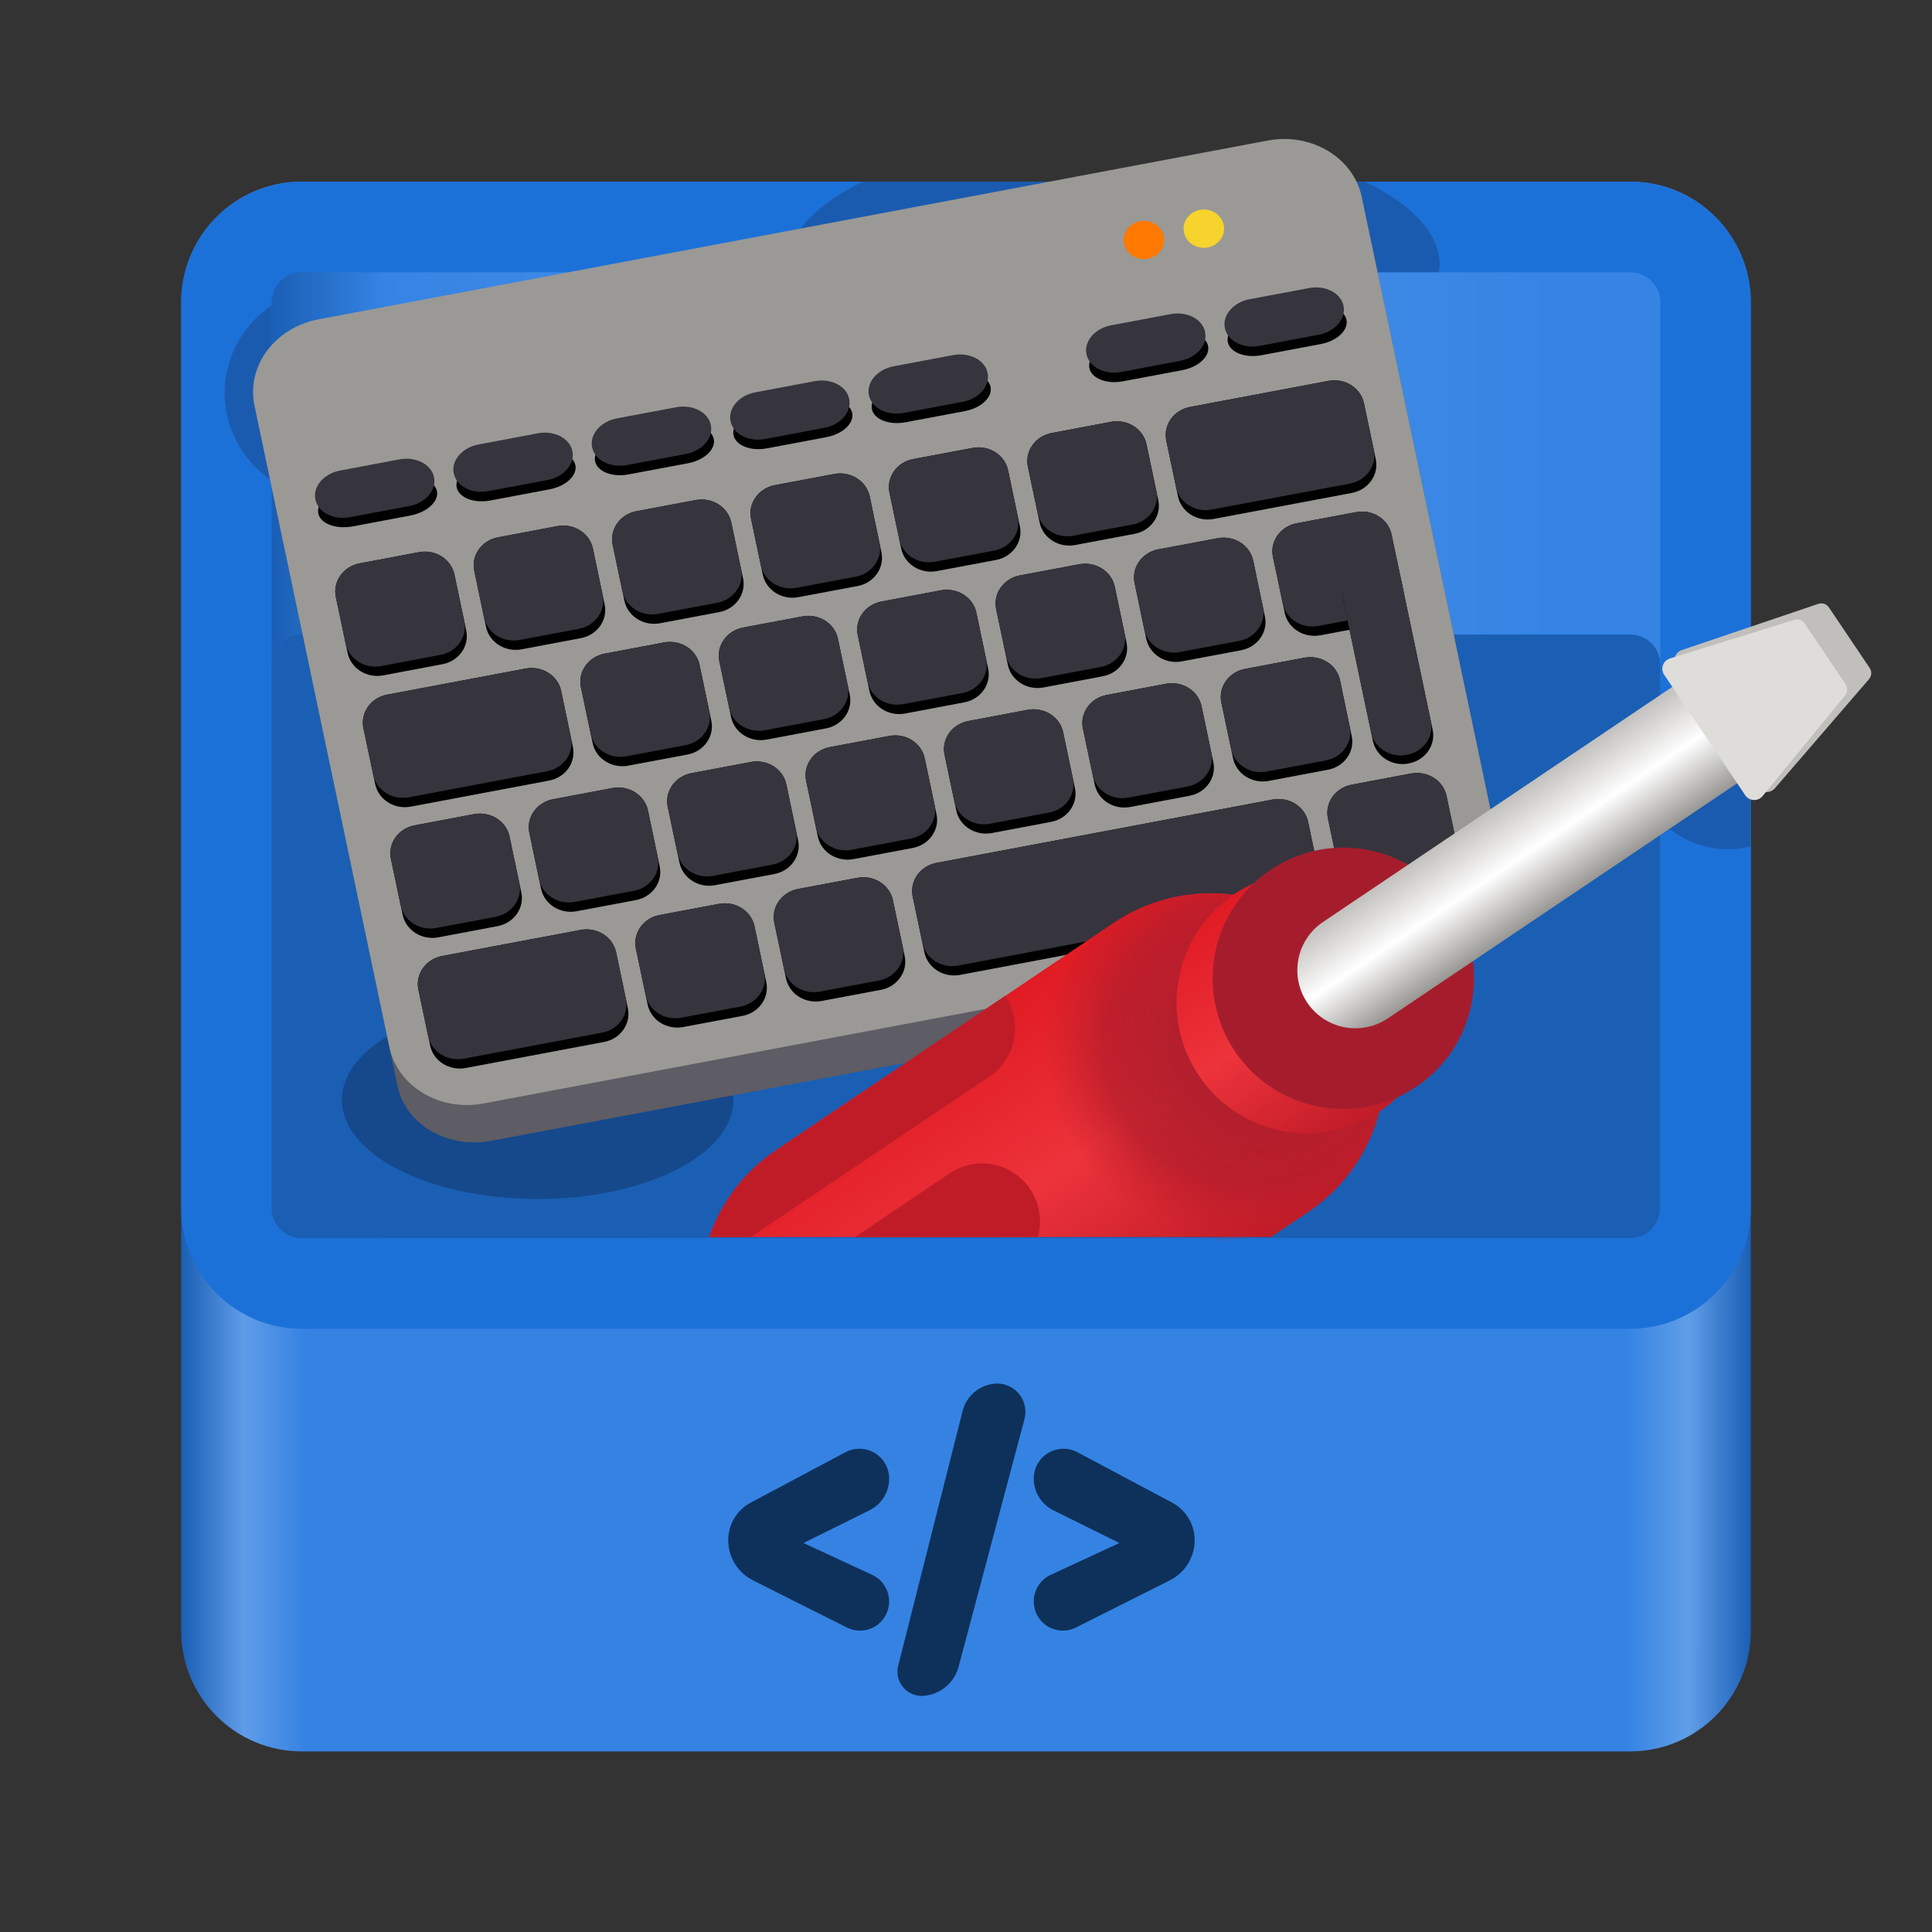 <?xml version="1.0" encoding="UTF-8"?>
<svg height="128px" viewBox="0 0 128 128" width="128px" xmlns="http://www.w3.org/2000/svg" xmlns:xlink="http://www.w3.org/1999/xlink">
    <rect x="0" y="0" width="128" height="128" fill="#333333" stroke="none"/>
    <linearGradient id="a" gradientUnits="userSpaceOnUse" x1="12" x2="116" y1="124.035" y2="124.035">
        <stop offset="0" stop-color="#1a5fb4"/>
        <stop offset="0.04" stop-color="#5f9ce8"/>
        <stop offset="0.08" stop-color="#3582e3"/>
        <stop offset="0.92" stop-color="#3483e3"/>
        <stop offset="0.96" stop-color="#609ee8"/>
        <stop offset="1" stop-color="#1a5fb5"/>
    </linearGradient>
    <linearGradient id="b" gradientUnits="userSpaceOnUse" x1="18" x2="110" y1="50.035" y2="50.035">
        <stop offset="0" stop-color="#1a5fb4"/>
        <stop offset="0.083" stop-color="#3584e4"/>
        <stop offset="0.339" stop-color="#468de6"/>
        <stop offset="0.661" stop-color="#468de6"/>
        <stop offset="0.92" stop-color="#3584e4"/>
        <stop offset="1" stop-color="#3584e4"/>
    </linearGradient>
    <linearGradient id="c" gradientUnits="userSpaceOnUse">
        <stop offset="0" stop-color="#c01c28"/>
        <stop offset="0.5" stop-color="#ed333b"/>
        <stop offset="1" stop-color="#e01b24"/>
    </linearGradient>
    <linearGradient id="d" gradientTransform="matrix(1.197 -0.806 0.806 1.197 -145.015 -177.753)" x1="23" x2="23" xlink:href="#c" y1="238" y2="222"/>
    <radialGradient id="e" cx="28" cy="229.945" gradientTransform="matrix(-0.627 -0.931 0.931 -0.627 -113.935 239.296)" gradientUnits="userSpaceOnUse" r="12">
        <stop offset="0" stop-color="#a51d2d"/>
        <stop offset="0.7" stop-color="#b21c2a" stop-opacity="0.725"/>
        <stop offset="1" stop-color="#c01c28" stop-opacity="0"/>
    </radialGradient>
    <linearGradient id="f" gradientTransform="matrix(-0.403 -0.599 0.599 -0.403 -40.978 176.658)" x1="16" x2="40" xlink:href="#c" y1="232" y2="232"/>
    <linearGradient id="g" gradientTransform="matrix(-0.948 0.638 1.074 1.596 -92.268 -346.62)" gradientUnits="userSpaceOnUse" x1="46" x2="46" y1="232" y2="228">
        <stop offset="0" stop-color="#9a9996"/>
        <stop offset="0.5" stop-color="#ffffff"/>
        <stop offset="1" stop-color="#c0bfbc"/>
    </linearGradient>
    <clipPath id="h">
        <path d="m 46 64 h 23 v 34 h -23 z m 0 0"/>
    </clipPath>
    <clipPath id="i">
        <path d="m 48.301 92.211 c 3.559 5.289 10.73 6.691 16.023 3.133 l 17.555 -11.82 c 1.766 -1.188 2.23 -3.578 1.043 -5.34 c -0.59 -0.883 -0.359 -2.078 0.523 -2.672 l 5.586 -3.758 c 0.883 -0.594 2.078 -0.363 2.672 0.52 c 1.188 1.762 3.578 2.23 5.34 1.043 l 1.598 -1.074 l -12.895 -19.152 l -1.594 1.074 c -1.766 1.188 -2.23 3.578 -1.047 5.34 c 0.594 0.883 0.363 2.078 -0.52 2.672 l -5.586 3.762 c -0.883 0.59 -2.078 0.359 -2.672 -0.523 c -1.188 -1.762 -3.578 -2.23 -5.34 -1.043 l -17.559 11.816 c -5.289 3.562 -6.691 10.734 -3.129 16.023 z m 0 0"/>
    </clipPath>
    <path d="m 20 12.035 h 88 c 4.418 0 8 3.582 8 8 v 88 c 0 4.418 -3.582 8 -8 8 h -88 c -4.418 0 -8 -3.582 -8 -8 v -88 c 0 -4.418 3.582 -8 8 -8 z m 0 0" fill="url(#a)"/>
    <path d="m 20 12.035 h 88 c 4.418 0 8 3.582 8 8 v 60 c 0 4.418 -3.582 8 -8 8 h -88 c -4.418 0 -8 -3.582 -8 -8 v -60 c 0 -4.418 3.582 -8 8 -8 z m 0 0" fill="#1c71d8"/>
    <path d="m 20 18.035 h 88 c 1.105 0 2 0.895 2 2 v 60 c 0 1.105 -0.895 2 -2 2 h -88 c -1.105 0 -2 -0.895 -2 -2 v -60 c 0 -1.105 0.895 -2 2 -2 z m 0 0" fill="url(#b)"/>
    <path d="m 20 42.039 h 88 c 1.105 0 2 0.895 2 2 v 36 c 0 1.105 -0.895 2 -2 2 h -88 c -1.105 0 -2 -0.895 -2 -2 v -36 c 0 -1.105 0.895 -2 2 -2 z m 0 0" fill="#1a5fb4"/>
    <g fill="#0e315b" stroke="#0e315b" stroke-width="0.2">
        <path d="m 61.062 112.258 c 1.137 -0.031 2.109 -0.824 2.371 -1.93 l 4.344 -16.332 c 0.141 -0.535 0.027 -1.102 -0.309 -1.543 c -0.34 -0.438 -0.859 -0.691 -1.41 -0.691 c -1.066 0.027 -1.973 0.777 -2.203 1.812 l -4.25 16.809 c -0.113 0.449 -0.016 0.926 0.27 1.293 c 0.285 0.367 0.723 0.582 1.188 0.582 z m 0 0"/>
        <path d="m 71.242 107.738 l 6.219 -3.125 c 0.973 -0.488 1.59 -1.484 1.59 -2.574 c 0 -1.004 -0.555 -1.926 -1.441 -2.398 l -6.277 -3.34 c -0.578 -0.309 -1.277 -0.289 -1.84 0.051 c -0.562 0.336 -0.906 0.945 -0.906 1.602 v 0.008 c 0 0.852 0.48 1.629 1.246 2.008 l 4.562 2.262 l -4.738 2.195 c -0.652 0.301 -1.07 0.953 -1.07 1.676 c 0 0.633 0.328 1.227 0.871 1.559 c 0.539 0.336 1.215 0.363 1.785 0.078 z m 0 0"/>
        <path d="m 56.152 107.738 l -6.219 -3.125 c -0.973 -0.488 -1.586 -1.484 -1.586 -2.574 c 0 -1.004 0.551 -1.926 1.438 -2.398 l 6.277 -3.34 c 0.578 -0.309 1.277 -0.289 1.84 0.051 c 0.562 0.336 0.906 0.945 0.906 1.602 v 0.008 c 0 0.852 -0.48 1.629 -1.246 2.008 l -4.559 2.262 l 4.734 2.195 c 0.652 0.301 1.07 0.953 1.07 1.676 c 0 0.633 -0.328 1.227 -0.871 1.559 c -0.539 0.336 -1.215 0.363 -1.785 0.078 z m 0 0"/>
    </g>
    <path d="m 18 31.852 v -11.633 c -1.953 1.34 -3.117 3.504 -3.121 5.816 c 0.004 2.312 1.168 4.477 3.121 5.816 z m 0 0" fill="#1b5baf"/>
    <path d="m 90.438 12.035 h -33.273 c -3.211 1.551 -4.973 3.504 -4.984 5.523 c 0.02 0.16 0.047 0.316 0.086 0.477 h 43.039 c 0.039 -0.16 0.07 -0.316 0.086 -0.477 c 0 -2.016 -1.754 -3.969 -4.953 -5.523 z m 0 0" fill="#1b5baf"/>
    <path d="m 48.586 72.871 c 0 3.625 -5.805 6.566 -12.969 6.566 c -7.164 0 -12.969 -2.941 -12.969 -6.566 c 0 -3.629 5.805 -6.566 12.969 -6.566 c 7.164 0 12.969 2.938 12.969 6.566 z m 0 0" fill="#15498c"/>
    <path d="m 21.887 24.867 l 62.879 -11.844 c 2.895 -0.547 5.672 1.074 6.207 3.621 l 8.727 41.496 c 0.535 2.547 -1.379 5.055 -4.273 5.598 l -62.875 11.844 c -2.895 0.547 -5.676 -1.074 -6.211 -3.621 l -8.723 -41.496 c -0.535 -2.547 1.375 -5.055 4.27 -5.598 z m 0 0" fill="#5e5c64"/>
    <path d="m 21.109 21.156 l 62.875 -11.844 c 2.895 -0.547 5.684 1.125 6.234 3.734 l 8.934 42.508 c 0.551 2.609 -1.352 5.164 -4.246 5.711 l -62.879 11.844 c -2.891 0.547 -5.684 -1.129 -6.23 -3.734 l -8.938 -42.508 c -0.547 -2.609 1.355 -5.168 4.25 -5.711 z m 0 0" fill="#9a9996"/>
    <path d="m 22.871 32.398 l 3.773 -0.711 c 1.129 -0.215 2.16 0.168 2.305 0.852 c 0.141 0.684 -0.656 1.41 -1.785 1.621 l -3.77 0.711 c -1.133 0.211 -2.164 -0.168 -2.305 -0.852 c -0.145 -0.684 0.652 -1.41 1.781 -1.621 z m 0 0"/>
    <path d="m 22.531 31.176 l 3.93 -0.742 c 1.086 -0.203 2.113 0.324 2.293 1.176 c 0.18 0.855 -0.555 1.715 -1.641 1.918 l -3.93 0.738 c -1.086 0.207 -2.109 -0.32 -2.289 -1.176 c -0.18 -0.852 0.555 -1.711 1.637 -1.914 z m 0 0" fill="#36343d"/>
    <path d="m 31.961 30.684 l 3.93 -0.738 c 1.086 -0.207 2.082 0.184 2.227 0.867 c 0.145 0.684 -0.621 1.402 -1.703 1.605 l -3.93 0.742 c -1.086 0.203 -2.082 -0.184 -2.227 -0.867 c -0.145 -0.684 0.621 -1.402 1.703 -1.609 z m 0 0"/>
    <path d="m 31.703 29.449 l 3.93 -0.742 c 1.086 -0.203 2.109 0.324 2.289 1.176 c 0.18 0.855 -0.555 1.711 -1.641 1.918 l -3.93 0.738 c -1.086 0.207 -2.109 -0.32 -2.289 -1.176 c -0.18 -0.852 0.555 -1.711 1.641 -1.914 z m 0 0" fill="#36343d"/>
    <path d="m 41.133 28.957 l 3.93 -0.738 c 1.086 -0.207 2.082 0.184 2.227 0.863 c 0.141 0.684 -0.621 1.406 -1.707 1.609 l -3.93 0.738 c -1.086 0.207 -2.082 -0.184 -2.227 -0.867 c -0.141 -0.68 0.621 -1.402 1.707 -1.605 z m 0 0"/>
    <path d="m 40.871 27.719 l 3.93 -0.738 c 1.086 -0.203 2.113 0.32 2.293 1.176 s -0.555 1.711 -1.641 1.918 l -3.93 0.738 c -1.086 0.203 -2.113 -0.32 -2.293 -1.176 c -0.176 -0.855 0.555 -1.711 1.641 -1.918 z m 0 0" fill="#36343d"/>
    <path d="m 50.301 27.23 l 3.93 -0.742 c 1.086 -0.203 2.082 0.184 2.227 0.867 c 0.145 0.684 -0.621 1.402 -1.707 1.609 l -3.93 0.738 c -1.082 0.207 -2.078 -0.184 -2.223 -0.867 c -0.145 -0.684 0.621 -1.402 1.703 -1.605 z m 0 0"/>
    <path d="m 50.043 25.992 l 3.93 -0.738 c 1.086 -0.207 2.109 0.32 2.289 1.176 c 0.18 0.852 -0.555 1.711 -1.641 1.914 l -3.93 0.742 c -1.086 0.203 -2.109 -0.324 -2.289 -1.176 c -0.18 -0.855 0.555 -1.711 1.641 -1.918 z m 0 0" fill="#36343d"/>
    <path d="m 59.473 25.504 l 3.93 -0.742 c 1.086 -0.203 2.082 0.184 2.223 0.867 c 0.145 0.684 -0.617 1.402 -1.703 1.609 l -3.93 0.738 c -1.086 0.203 -2.082 -0.184 -2.227 -0.867 c -0.141 -0.684 0.621 -1.402 1.707 -1.605 z m 0 0"/>
    <path d="m 59.211 24.266 l 3.93 -0.738 c 1.086 -0.207 2.113 0.32 2.289 1.176 c 0.18 0.852 -0.555 1.711 -1.637 1.914 l -3.93 0.742 c -1.086 0.203 -2.113 -0.324 -2.293 -1.176 c -0.18 -0.855 0.555 -1.715 1.641 -1.918 z m 0 0" fill="#36343d"/>
    <path d="m 73.883 22.789 l 3.93 -0.742 c 1.082 -0.203 2.078 0.184 2.223 0.867 c 0.145 0.684 -0.617 1.402 -1.703 1.609 l -3.93 0.738 c -1.086 0.207 -2.082 -0.184 -2.227 -0.867 c -0.145 -0.684 0.621 -1.402 1.707 -1.605 z m 0 0"/>
    <path d="m 73.621 21.551 l 3.93 -0.738 c 1.086 -0.207 2.109 0.32 2.289 1.176 c 0.18 0.852 -0.555 1.711 -1.641 1.914 l -3.93 0.742 c -1.082 0.203 -2.109 -0.324 -2.289 -1.176 c -0.18 -0.855 0.555 -1.711 1.641 -1.918 z m 0 0" fill="#36343d"/>
    <path d="m 83.051 21.062 l 3.93 -0.742 c 1.086 -0.203 2.082 0.184 2.227 0.867 c 0.141 0.684 -0.621 1.402 -1.707 1.609 l -3.93 0.738 c -1.086 0.203 -2.082 -0.184 -2.223 -0.867 c -0.145 -0.684 0.617 -1.402 1.703 -1.605 z m 0 0"/>
    <path d="m 82.789 19.824 l 3.934 -0.738 c 1.082 -0.207 2.109 0.32 2.289 1.176 c 0.18 0.852 -0.555 1.711 -1.641 1.914 l -3.93 0.742 c -1.086 0.203 -2.109 -0.324 -2.289 -1.176 c -0.18 -0.855 0.555 -1.715 1.637 -1.918 z m 0 0" fill="#36343d"/>
    <path d="m 32.996 35.598 l 3.93 -0.742 c 1.086 -0.203 2.141 0.461 2.355 1.484 l 0.777 3.711 c 0.219 1.027 -0.488 2.023 -1.574 2.227 l -3.93 0.742 c -1.086 0.203 -2.141 -0.461 -2.355 -1.488 l -0.777 -3.711 c -0.219 -1.023 0.488 -2.02 1.574 -2.223 z m 0 0"/>
    <path d="m 32.996 35.598 l 3.93 -0.742 c 1.086 -0.203 2.141 0.461 2.355 1.484 l 0.648 3.094 c 0.215 1.023 -0.488 2.023 -1.574 2.227 l -3.93 0.738 c -1.086 0.207 -2.141 -0.461 -2.355 -1.484 l -0.648 -3.094 c -0.219 -1.023 0.488 -2.02 1.574 -2.223 z m 0 0" fill="#36343d"/>
    <path d="m 42.164 33.867 l 3.93 -0.738 c 1.086 -0.203 2.141 0.461 2.355 1.484 l 0.781 3.711 c 0.215 1.027 -0.492 2.023 -1.574 2.227 l -3.93 0.742 c -1.086 0.203 -2.141 -0.461 -2.355 -1.488 l -0.781 -3.711 c -0.215 -1.023 0.488 -2.02 1.574 -2.227 z m 0 0"/>
    <path d="m 42.164 33.867 l 3.93 -0.738 c 1.086 -0.203 2.141 0.461 2.355 1.484 l 0.652 3.094 c 0.215 1.023 -0.492 2.02 -1.578 2.227 l -3.93 0.738 c -1.082 0.207 -2.137 -0.461 -2.355 -1.484 l -0.648 -3.094 c -0.215 -1.023 0.488 -2.02 1.574 -2.227 z m 0 0" fill="#36343d"/>
    <path d="m 51.336 32.141 l 3.93 -0.738 c 1.082 -0.207 2.137 0.461 2.355 1.484 l 0.777 3.711 c 0.215 1.023 -0.488 2.023 -1.574 2.227 l -3.93 0.738 c -1.086 0.207 -2.141 -0.461 -2.355 -1.484 l -0.781 -3.711 c -0.215 -1.023 0.492 -2.02 1.578 -2.227 z m 0 0"/>
    <path d="m 51.336 32.141 l 3.93 -0.738 c 1.082 -0.207 2.137 0.461 2.355 1.484 l 0.648 3.094 c 0.215 1.023 -0.488 2.02 -1.574 2.227 l -3.93 0.738 c -1.086 0.203 -2.141 -0.461 -2.355 -1.484 l -0.652 -3.094 c -0.215 -1.023 0.492 -2.02 1.578 -2.227 z m 0 0" fill="#36343d"/>
    <path d="m 60.504 30.414 l 3.93 -0.738 c 1.086 -0.207 2.141 0.461 2.355 1.484 l 0.781 3.711 c 0.215 1.023 -0.492 2.02 -1.574 2.227 l -3.934 0.738 c -1.082 0.207 -2.137 -0.461 -2.352 -1.484 l -0.781 -3.711 c -0.215 -1.023 0.488 -2.023 1.574 -2.227 z m 0 0"/>
    <path d="m 60.504 30.414 l 3.93 -0.738 c 1.086 -0.207 2.141 0.461 2.355 1.484 l 0.648 3.094 c 0.219 1.023 -0.488 2.02 -1.574 2.223 l -3.93 0.742 c -1.086 0.203 -2.141 -0.461 -2.355 -1.484 l -0.648 -3.094 c -0.215 -1.023 0.488 -2.023 1.574 -2.227 z m 0 0" fill="#36343d"/>
    <path d="m 23.824 37.324 l 3.93 -0.742 c 1.086 -0.203 2.141 0.461 2.355 1.488 l 0.781 3.711 c 0.215 1.023 -0.488 2.02 -1.574 2.223 l -3.93 0.742 c -1.086 0.203 -2.141 -0.461 -2.355 -1.484 l -0.781 -3.711 c -0.215 -1.027 0.492 -2.023 1.574 -2.227 z m 0 0"/>
    <path d="m 23.824 37.324 l 3.93 -0.742 c 1.086 -0.203 2.141 0.461 2.355 1.488 l 0.652 3.09 c 0.215 1.027 -0.492 2.023 -1.578 2.227 l -3.93 0.742 c -1.082 0.203 -2.137 -0.461 -2.352 -1.488 l -0.652 -3.09 c -0.215 -1.027 0.492 -2.023 1.574 -2.227 z m 0 0" fill="#36343d"/>
    <path d="m 69.676 28.688 l 3.93 -0.742 c 1.082 -0.203 2.137 0.461 2.352 1.488 l 0.781 3.711 c 0.215 1.023 -0.488 2.02 -1.574 2.223 l -3.93 0.742 c -1.086 0.203 -2.141 -0.461 -2.355 -1.484 l -0.781 -3.711 c -0.215 -1.027 0.492 -2.023 1.578 -2.227 z m 0 0"/>
    <path d="m 69.676 28.688 l 3.93 -0.742 c 1.082 -0.203 2.137 0.461 2.352 1.488 l 0.652 3.09 c 0.215 1.027 -0.488 2.023 -1.574 2.227 l -3.93 0.742 c -1.086 0.203 -2.141 -0.461 -2.355 -1.488 l -0.652 -3.09 c -0.215 -1.027 0.492 -2.023 1.578 -2.227 z m 0 0" fill="#36343d"/>
    <path d="m 78.844 26.961 l 9.168 -1.727 c 1.086 -0.207 2.141 0.461 2.355 1.484 l 0.781 3.711 c 0.215 1.023 -0.488 2.02 -1.574 2.227 l -9.172 1.727 c -1.082 0.203 -2.137 -0.461 -2.355 -1.484 l -0.777 -3.711 c -0.215 -1.027 0.488 -2.023 1.574 -2.227 z m 0 0"/>
    <path d="m 78.844 26.961 l 9.168 -1.727 c 1.086 -0.207 2.141 0.461 2.355 1.484 l 0.652 3.094 c 0.215 1.023 -0.492 2.02 -1.574 2.223 l -9.172 1.727 c -1.086 0.207 -2.141 -0.457 -2.355 -1.484 l -0.648 -3.09 c -0.215 -1.027 0.488 -2.023 1.574 -2.227 z m 0 0" fill="#36343d"/>
    <path d="m 25.652 46.02 l 9.172 -1.727 c 1.086 -0.207 2.137 0.461 2.355 1.484 l 0.777 3.711 c 0.215 1.023 -0.488 2.02 -1.574 2.227 l -9.168 1.727 c -1.086 0.203 -2.141 -0.461 -2.355 -1.484 l -0.781 -3.711 c -0.215 -1.027 0.488 -2.023 1.574 -2.227 z m 0 0"/>
    <path d="m 25.652 46.02 l 9.172 -1.727 c 1.082 -0.207 2.137 0.461 2.355 1.484 l 0.648 3.094 c 0.215 1.023 -0.488 2.02 -1.574 2.223 l -9.172 1.73 c -1.082 0.203 -2.137 -0.461 -2.355 -1.488 l -0.648 -3.09 c -0.215 -1.027 0.488 -2.023 1.574 -2.227 z m 0 0" fill="#36343d"/>
    <path d="m 40.062 43.305 l 3.93 -0.742 c 1.086 -0.203 2.141 0.461 2.355 1.488 l 0.781 3.711 c 0.215 1.023 -0.492 2.02 -1.574 2.227 l -3.934 0.738 c -1.082 0.203 -2.137 -0.461 -2.352 -1.484 l -0.781 -3.711 c -0.215 -1.027 0.488 -2.023 1.574 -2.227 z m 0 0"/>
    <path d="m 40.062 43.305 l 3.93 -0.742 c 1.086 -0.203 2.141 0.461 2.355 1.488 l 0.648 3.09 c 0.219 1.027 -0.488 2.023 -1.574 2.227 l -3.93 0.742 c -1.086 0.203 -2.141 -0.461 -2.355 -1.488 l -0.648 -3.09 c -0.215 -1.027 0.488 -2.023 1.574 -2.227 z m 0 0" fill="#36343d"/>
    <path d="m 49.234 41.578 l 3.93 -0.742 c 1.082 -0.203 2.137 0.461 2.352 1.488 l 0.781 3.711 c 0.215 1.023 -0.488 2.02 -1.574 2.223 l -3.93 0.742 c -1.086 0.203 -2.141 -0.461 -2.355 -1.484 l -0.781 -3.711 c -0.215 -1.027 0.492 -2.023 1.578 -2.227 z m 0 0"/>
    <path d="m 49.234 41.578 l 3.93 -0.742 c 1.082 -0.203 2.137 0.461 2.352 1.488 l 0.652 3.09 c 0.215 1.027 -0.488 2.023 -1.574 2.227 l -3.93 0.742 c -1.086 0.203 -2.141 -0.461 -2.355 -1.488 l -0.652 -3.09 c -0.215 -1.027 0.492 -2.023 1.578 -2.227 z m 0 0" fill="#36343d"/>
    <path d="m 58.402 39.852 l 3.93 -0.742 c 1.086 -0.203 2.141 0.461 2.355 1.484 l 0.781 3.711 c 0.215 1.027 -0.492 2.023 -1.578 2.227 l -3.93 0.742 c -1.082 0.203 -2.137 -0.461 -2.355 -1.488 l -0.777 -3.711 c -0.215 -1.023 0.488 -2.02 1.574 -2.223 z m 0 0"/>
    <path d="m 58.402 39.852 l 3.93 -0.742 c 1.086 -0.203 2.141 0.461 2.355 1.484 l 0.648 3.094 c 0.215 1.023 -0.488 2.023 -1.574 2.227 l -3.93 0.738 c -1.086 0.207 -2.141 -0.461 -2.355 -1.484 l -0.648 -3.094 c -0.215 -1.023 0.488 -2.02 1.574 -2.223 z m 0 0" fill="#36343d"/>
    <path d="m 67.57 38.121 l 3.93 -0.738 c 1.086 -0.203 2.141 0.461 2.355 1.484 l 0.781 3.711 c 0.215 1.027 -0.488 2.023 -1.574 2.227 l -3.93 0.742 c -1.086 0.203 -2.141 -0.461 -2.355 -1.488 l -0.781 -3.711 c -0.215 -1.023 0.492 -2.02 1.574 -2.227 z m 0 0"/>
    <path d="m 67.57 38.121 l 3.93 -0.738 c 1.086 -0.203 2.141 0.461 2.355 1.484 l 0.652 3.094 c 0.215 1.023 -0.492 2.02 -1.574 2.227 l -3.93 0.738 c -1.086 0.203 -2.141 -0.461 -2.355 -1.484 l -0.652 -3.094 c -0.215 -1.023 0.492 -2.02 1.574 -2.227 z m 0 0" fill="#36343d"/>
    <path d="m 76.742 36.395 l 3.93 -0.738 c 1.086 -0.207 2.141 0.461 2.355 1.484 l 0.777 3.711 c 0.219 1.023 -0.488 2.02 -1.574 2.227 l -3.93 0.738 c -1.086 0.207 -2.137 -0.461 -2.355 -1.484 l -0.777 -3.711 c -0.215 -1.023 0.488 -2.02 1.574 -2.227 z m 0 0"/>
    <path d="m 76.742 36.395 l 3.93 -0.738 c 1.086 -0.207 2.141 0.461 2.355 1.484 l 0.648 3.094 c 0.215 1.023 -0.488 2.02 -1.574 2.223 l -3.93 0.742 c -1.086 0.203 -2.141 -0.461 -2.355 -1.484 l -0.648 -3.094 c -0.215 -1.023 0.488 -2.02 1.574 -2.227 z m 0 0" fill="#36343d"/>
    <path d="m 36.645 52.949 l 3.93 -0.738 c 1.086 -0.203 2.137 0.461 2.355 1.484 l 0.777 3.711 c 0.215 1.023 -0.488 2.023 -1.574 2.227 l -3.93 0.738 c -1.086 0.207 -2.141 -0.461 -2.355 -1.484 l -0.777 -3.711 c -0.219 -1.023 0.488 -2.02 1.574 -2.227 z m 0 0"/>
    <path d="m 36.645 52.949 l 3.93 -0.738 c 1.086 -0.203 2.137 0.461 2.355 1.484 l 0.648 3.094 c 0.215 1.023 -0.488 2.02 -1.574 2.227 l -3.93 0.738 c -1.086 0.203 -2.141 -0.461 -2.355 -1.484 l -0.648 -3.094 c -0.219 -1.023 0.488 -2.02 1.574 -2.227 z m 0 0" fill="#36343d"/>
    <path d="m 45.812 51.223 l 3.93 -0.738 c 1.086 -0.207 2.141 0.461 2.355 1.484 l 0.781 3.711 c 0.215 1.023 -0.492 2.02 -1.574 2.227 l -3.93 0.738 c -1.086 0.207 -2.141 -0.461 -2.355 -1.484 l -0.781 -3.711 c -0.215 -1.023 0.488 -2.02 1.574 -2.227 z m 0 0"/>
    <path d="m 45.812 51.223 l 3.93 -0.738 c 1.086 -0.207 2.141 0.461 2.355 1.484 l 0.648 3.094 c 0.219 1.023 -0.488 2.02 -1.574 2.223 l -3.93 0.742 c -1.086 0.203 -2.137 -0.461 -2.355 -1.484 l -0.648 -3.094 c -0.215 -1.023 0.488 -2.02 1.574 -2.227 z m 0 0" fill="#36343d"/>
    <path d="m 54.984 49.496 l 3.93 -0.738 c 1.082 -0.207 2.137 0.457 2.352 1.484 l 0.781 3.711 c 0.215 1.023 -0.488 2.02 -1.574 2.227 l -3.93 0.738 c -1.086 0.203 -2.141 -0.461 -2.355 -1.484 l -0.781 -3.711 c -0.215 -1.027 0.492 -2.023 1.578 -2.227 z m 0 0"/>
    <path d="m 54.984 49.496 l 3.93 -0.738 c 1.082 -0.207 2.137 0.457 2.352 1.484 l 0.652 3.09 c 0.215 1.027 -0.488 2.023 -1.574 2.227 l -3.93 0.742 c -1.086 0.203 -2.141 -0.461 -2.355 -1.488 l -0.652 -3.09 c -0.215 -1.027 0.492 -2.023 1.578 -2.227 z m 0 0" fill="#36343d"/>
    <path d="m 64.152 47.77 l 3.93 -0.742 c 1.086 -0.203 2.141 0.461 2.355 1.488 l 0.781 3.711 c 0.215 1.023 -0.492 2.02 -1.578 2.223 l -3.93 0.742 c -1.082 0.203 -2.137 -0.461 -2.352 -1.484 l -0.781 -3.711 c -0.215 -1.027 0.488 -2.023 1.574 -2.227 z m 0 0"/>
    <path d="m 64.152 47.77 l 3.93 -0.742 c 1.086 -0.203 2.141 0.461 2.355 1.488 l 0.648 3.09 c 0.215 1.027 -0.488 2.023 -1.574 2.227 l -3.93 0.742 c -1.086 0.203 -2.141 -0.461 -2.355 -1.488 l -0.648 -3.09 c -0.215 -1.027 0.488 -2.023 1.574 -2.227 z m 0 0" fill="#36343d"/>
    <path d="m 27.473 54.68 l 3.93 -0.742 c 1.086 -0.203 2.141 0.461 2.355 1.484 l 0.781 3.711 c 0.215 1.027 -0.488 2.023 -1.574 2.227 l -3.93 0.742 c -1.086 0.203 -2.141 -0.461 -2.355 -1.488 l -0.781 -3.711 c -0.215 -1.023 0.488 -2.02 1.574 -2.223 z m 0 0"/>
    <path d="m 27.473 54.68 l 3.93 -0.742 c 1.086 -0.203 2.141 0.461 2.355 1.484 l 0.652 3.094 c 0.215 1.023 -0.492 2.02 -1.578 2.227 l -3.93 0.738 c -1.082 0.207 -2.137 -0.461 -2.355 -1.484 l -0.648 -3.094 c -0.215 -1.023 0.488 -2.02 1.574 -2.223 z m 0 0" fill="#36343d"/>
    <path d="m 73.32 46.043 l 3.93 -0.742 c 1.086 -0.203 2.141 0.461 2.355 1.484 l 0.781 3.711 c 0.215 1.027 -0.488 2.023 -1.574 2.227 l -3.93 0.742 c -1.086 0.203 -2.141 -0.461 -2.355 -1.488 l -0.781 -3.711 c -0.215 -1.023 0.492 -2.02 1.574 -2.223 z m 0 0"/>
    <path d="m 73.32 46.043 l 3.93 -0.742 c 1.086 -0.203 2.141 0.461 2.355 1.484 l 0.652 3.094 c 0.215 1.023 -0.492 2.023 -1.574 2.227 l -3.93 0.738 c -1.086 0.207 -2.141 -0.461 -2.355 -1.484 l -0.652 -3.094 c -0.215 -1.023 0.492 -2.02 1.574 -2.223 z m 0 0" fill="#36343d"/>
    <path d="m 82.492 44.316 l 3.93 -0.742 c 1.086 -0.203 2.141 0.461 2.355 1.484 l 0.777 3.711 c 0.219 1.027 -0.488 2.023 -1.574 2.227 l -3.93 0.742 c -1.086 0.203 -2.137 -0.461 -2.355 -1.488 l -0.777 -3.711 c -0.215 -1.023 0.488 -2.02 1.574 -2.223 z m 0 0"/>
    <path d="m 82.492 44.316 l 3.93 -0.742 c 1.086 -0.203 2.141 0.461 2.355 1.484 l 0.648 3.094 c 0.215 1.023 -0.488 2.02 -1.574 2.227 l -3.93 0.738 c -1.086 0.207 -2.141 -0.461 -2.355 -1.484 l -0.648 -3.094 c -0.215 -1.023 0.488 -2.02 1.574 -2.223 z m 0 0" fill="#36343d"/>
    <path d="m 85.91 34.668 l 3.93 -0.738 c 1.086 -0.207 2.141 0.461 2.355 1.484 l 0.781 3.711 c 0.215 1.023 -0.488 2.02 -1.574 2.227 l -3.93 0.738 c -1.086 0.203 -2.141 -0.461 -2.355 -1.484 l -0.781 -3.711 c -0.215 -1.023 0.488 -2.023 1.574 -2.227 z m 0 0"/>
    <path d="m 85.91 34.668 l 3.93 -0.738 c 1.086 -0.207 2.141 0.461 2.355 1.484 l 0.652 3.094 c 0.215 1.023 -0.492 2.02 -1.578 2.223 l -3.93 0.742 c -1.082 0.203 -2.137 -0.461 -2.352 -1.484 l -0.652 -3.094 c -0.215 -1.023 0.488 -2.023 1.574 -2.227 z m 0 0" fill="#36343d"/>
    <path d="m 90.477 37.074 l 0.023 -0.004 c 1.086 -0.207 2.141 0.461 2.355 1.484 l 2.062 9.797 c 0.215 1.027 -0.492 2.023 -1.578 2.227 l -0.023 0.008 c -1.086 0.203 -2.141 -0.461 -2.355 -1.488 l -2.062 -9.797 c -0.215 -1.027 0.492 -2.023 1.578 -2.227 z m 0 0"/>
    <path d="m 90.355 36.504 l 0.027 -0.004 c 1.086 -0.203 2.137 0.461 2.355 1.484 l 2.059 9.801 c 0.215 1.023 -0.488 2.02 -1.574 2.223 l -0.027 0.008 c -1.086 0.203 -2.141 -0.461 -2.355 -1.488 l -2.059 -9.797 c -0.215 -1.023 0.488 -2.02 1.574 -2.227 z m 0 0" fill="#36343d"/>
    <path d="m 29.293 63.336 l 9.172 -1.727 c 1.086 -0.203 2.137 0.461 2.355 1.484 l 0.777 3.711 c 0.215 1.027 -0.488 2.023 -1.574 2.227 l -9.168 1.727 c -1.086 0.207 -2.141 -0.461 -2.355 -1.484 l -0.781 -3.711 c -0.215 -1.023 0.488 -2.02 1.574 -2.227 z m 0 0"/>
    <path d="m 29.293 63.336 l 9.172 -1.727 c 1.082 -0.203 2.137 0.461 2.352 1.484 l 0.652 3.094 c 0.215 1.023 -0.488 2.02 -1.574 2.227 l -9.172 1.727 c -1.086 0.203 -2.137 -0.461 -2.355 -1.484 l -0.648 -3.094 c -0.215 -1.023 0.488 -2.02 1.574 -2.227 z m 0 0" fill="#36343d"/>
    <path d="m 43.703 60.621 l 3.93 -0.738 c 1.086 -0.203 2.141 0.461 2.355 1.484 l 0.781 3.711 c 0.215 1.027 -0.492 2.023 -1.574 2.227 l -3.934 0.738 c -1.082 0.207 -2.137 -0.457 -2.352 -1.484 l -0.781 -3.711 c -0.215 -1.023 0.488 -2.02 1.574 -2.227 z m 0 0"/>
    <path d="m 43.703 60.621 l 3.93 -0.738 c 1.086 -0.203 2.141 0.461 2.355 1.484 l 0.648 3.094 c 0.219 1.023 -0.488 2.02 -1.574 2.227 l -3.93 0.738 c -1.086 0.203 -2.141 -0.461 -2.355 -1.484 l -0.648 -3.094 c -0.215 -1.023 0.488 -2.02 1.574 -2.227 z m 0 0" fill="#36343d"/>
    <path d="m 52.871 58.895 l 3.934 -0.738 c 1.082 -0.207 2.137 0.461 2.352 1.484 l 0.781 3.711 c 0.215 1.023 -0.488 2.02 -1.574 2.227 l -3.93 0.738 c -1.086 0.207 -2.141 -0.461 -2.355 -1.484 l -0.781 -3.711 c -0.215 -1.023 0.492 -2.02 1.574 -2.227 z m 0 0"/>
    <path d="m 52.871 58.895 l 3.934 -0.738 c 1.082 -0.207 2.137 0.461 2.352 1.484 l 0.652 3.094 c 0.215 1.023 -0.492 2.02 -1.574 2.223 l -3.93 0.742 c -1.086 0.203 -2.141 -0.461 -2.355 -1.484 l -0.652 -3.094 c -0.215 -1.023 0.492 -2.02 1.574 -2.227 z m 0 0" fill="#36343d"/>
    <path d="m 62.043 57.168 l 22.27 -4.195 c 1.086 -0.203 2.141 0.461 2.355 1.484 l 0.777 3.715 c 0.219 1.023 -0.488 2.02 -1.574 2.223 l -22.27 4.195 c -1.086 0.203 -2.137 -0.461 -2.355 -1.484 l -0.777 -3.711 c -0.215 -1.023 0.488 -2.023 1.574 -2.227 z m 0 0"/>
    <path d="m 62.043 57.168 l 22.27 -4.195 c 1.086 -0.203 2.141 0.461 2.355 1.484 l 0.648 3.094 c 0.215 1.027 -0.488 2.023 -1.574 2.227 l -22.27 4.195 c -1.086 0.203 -2.141 -0.461 -2.355 -1.484 l -0.648 -3.094 c -0.215 -1.023 0.488 -2.023 1.574 -2.227 z m 0 0" fill="#36343d"/>
    <path d="m 89.551 51.988 l 3.93 -0.742 c 1.086 -0.203 2.141 0.461 2.355 1.484 l 0.781 3.711 c 0.215 1.027 -0.488 2.023 -1.574 2.227 l -3.93 0.742 c -1.086 0.203 -2.141 -0.461 -2.355 -1.488 l -0.781 -3.711 c -0.215 -1.023 0.488 -2.02 1.574 -2.223 z m 0 0"/>
    <path d="m 89.551 51.988 l 3.93 -0.742 c 1.086 -0.203 2.141 0.461 2.355 1.484 l 0.652 3.094 c 0.215 1.023 -0.492 2.02 -1.578 2.227 l -3.93 0.738 c -1.082 0.207 -2.137 -0.461 -2.355 -1.484 l -0.648 -3.094 c -0.215 -1.023 0.488 -2.02 1.574 -2.223 z m 0 0" fill="#36343d"/>
    <path d="m 75.523 14.656 c 0.727 -0.137 1.434 0.309 1.578 0.996 c 0.145 0.684 -0.328 1.352 -1.055 1.488 s -1.434 -0.309 -1.578 -0.992 c -0.145 -0.688 0.328 -1.355 1.055 -1.492 z m 0 0" fill="#ff7800"/>
    <path d="m 79.496 13.906 c 0.73 -0.137 1.434 0.309 1.578 0.996 s -0.328 1.355 -1.055 1.492 c -0.727 0.137 -1.434 -0.309 -1.578 -0.996 c -0.145 -0.688 0.328 -1.355 1.055 -1.492 z m 0 0" fill="#f6d32d"/>
    <path d="m 110 46.508 v 7.844 c 1.152 1.211 2.785 1.906 4.5 1.91 c 0.504 -0.004 1.008 -0.07 1.5 -0.191 v -11.293 c -0.492 -0.121 -0.996 -0.18 -1.5 -0.18 c -1.715 0 -3.348 0.695 -4.5 1.91 z m 0 0" fill="#1b5baf"/>
    <path d="m 80.637 59.188 c -2.438 -0.086 -4.84 0.598 -6.859 1.961 l -22.348 15.039 c -2.062 1.395 -3.621 3.418 -4.438 5.766 h 37.219 l 2.457 -1.652 c 5.289 -3.562 6.691 -10.734 3.129 -16.023 c -2.062 -3.066 -5.469 -4.957 -9.16 -5.09 z m 0 0" fill="url(#d)"/>
    <path d="m 73.777 61.148 c 5.289 -3.562 12.461 -2.16 16.023 3.129 c 3.559 5.289 2.156 12.465 -3.133 16.023 c -5.289 3.559 -12.461 2.16 -16.023 -3.129 c -3.559 -5.289 -2.156 -12.465 3.133 -16.023 z m 0 0" fill="url(#e)"/>
    <path d="m 81.773 59.242 c 3.965 -2.668 9.348 -1.617 12.016 2.352 c 2.672 3.965 1.621 9.344 -2.348 12.016 c -3.965 2.672 -9.348 1.617 -12.016 -2.348 c -2.672 -3.969 -1.621 -9.348 2.348 -12.02 z m 0 0" fill="url(#f)"/>
    <path d="m 84.168 57.633 c 3.965 -2.672 9.344 -1.621 12.016 2.348 c 2.672 3.965 1.617 9.348 -2.348 12.016 c -3.969 2.672 -9.348 1.621 -12.02 -2.348 c -2.668 -3.965 -1.617 -9.348 2.352 -12.016 z m 0 0" fill="#a51d2d"/>
    <path d="m 111.43 43.066 l 9.039 -3.059 c 0.262 -0.09 0.547 0.008 0.699 0.234 l 2.707 4.02 c 0.152 0.227 0.133 0.527 -0.047 0.734 l -6.234 7.227 c -0.148 0.172 -0.371 0.266 -0.602 0.254 c -0.227 -0.016 -0.438 -0.133 -0.566 -0.324 l -5.371 -7.98 c -0.129 -0.191 -0.16 -0.43 -0.086 -0.645 c 0.074 -0.219 0.242 -0.391 0.461 -0.461 z m 0 0" fill="#c0bfbc"/>
    <path d="m 111.594 44.969 l -23.945 16.117 c -1.762 1.188 -2.227 3.578 -1.043 5.34 c 1.188 1.766 3.578 2.23 5.344 1.043 l 23.941 -16.113 c 1.762 -1.188 2.23 -3.578 1.043 -5.344 c -1.188 -1.762 -3.578 -2.23 -5.34 -1.043 z m 0 0" fill="url(#g)"/>
    <path d="m 110.641 43.625 l 8.23 -2.555 c 0.262 -0.082 0.547 0.02 0.699 0.246 l 2.707 4.02 c 0.152 0.23 0.141 0.531 -0.035 0.742 l -5.465 6.664 c -0.145 0.176 -0.363 0.273 -0.59 0.262 c -0.223 -0.012 -0.434 -0.125 -0.559 -0.312 l -5.371 -7.984 c -0.125 -0.188 -0.156 -0.422 -0.082 -0.637 c 0.074 -0.211 0.246 -0.379 0.465 -0.445 z m 0 0" fill="#deddda"/>
    <g clip-path="url(#h)">
        <g clip-path="url(#i)">
            <path d="m 63.406 64.277 c -0.742 0 -1.492 0.215 -2.156 0.66 l -34.316 23.098 c -1.77 1.191 -2.23 3.574 -1.043 5.344 c 1.191 1.77 3.57 2.234 5.34 1.043 l 14.375 -9.676 v -2.793 h 4.148 l 15.797 -10.629 c 1.766 -1.191 2.234 -3.574 1.043 -5.34 c -0.746 -1.105 -1.953 -1.707 -3.188 -1.707 z m 1.656 12.801 c -0.742 0 -1.488 0.215 -2.152 0.66 l -6.262 4.215 h 12.117 c 0.289 -1.043 0.141 -2.199 -0.516 -3.172 c -0.742 -1.105 -1.953 -1.699 -3.188 -1.703 z m -19.457 12.309 l -17.012 11.449 c -1.77 1.191 -2.234 3.574 -1.043 5.344 c 1.188 1.77 3.57 2.234 5.34 1.043 l 12.715 -8.555 z m 17.766 11.234 l -13.988 0.137 l -9.559 6.434 c -1.766 1.191 -2.23 3.574 -1.039 5.34 c 1.191 1.77 3.57 2.234 5.34 1.047 z m 0 0" fill="#c01c28"/>
        </g>
    </g>
</svg>
